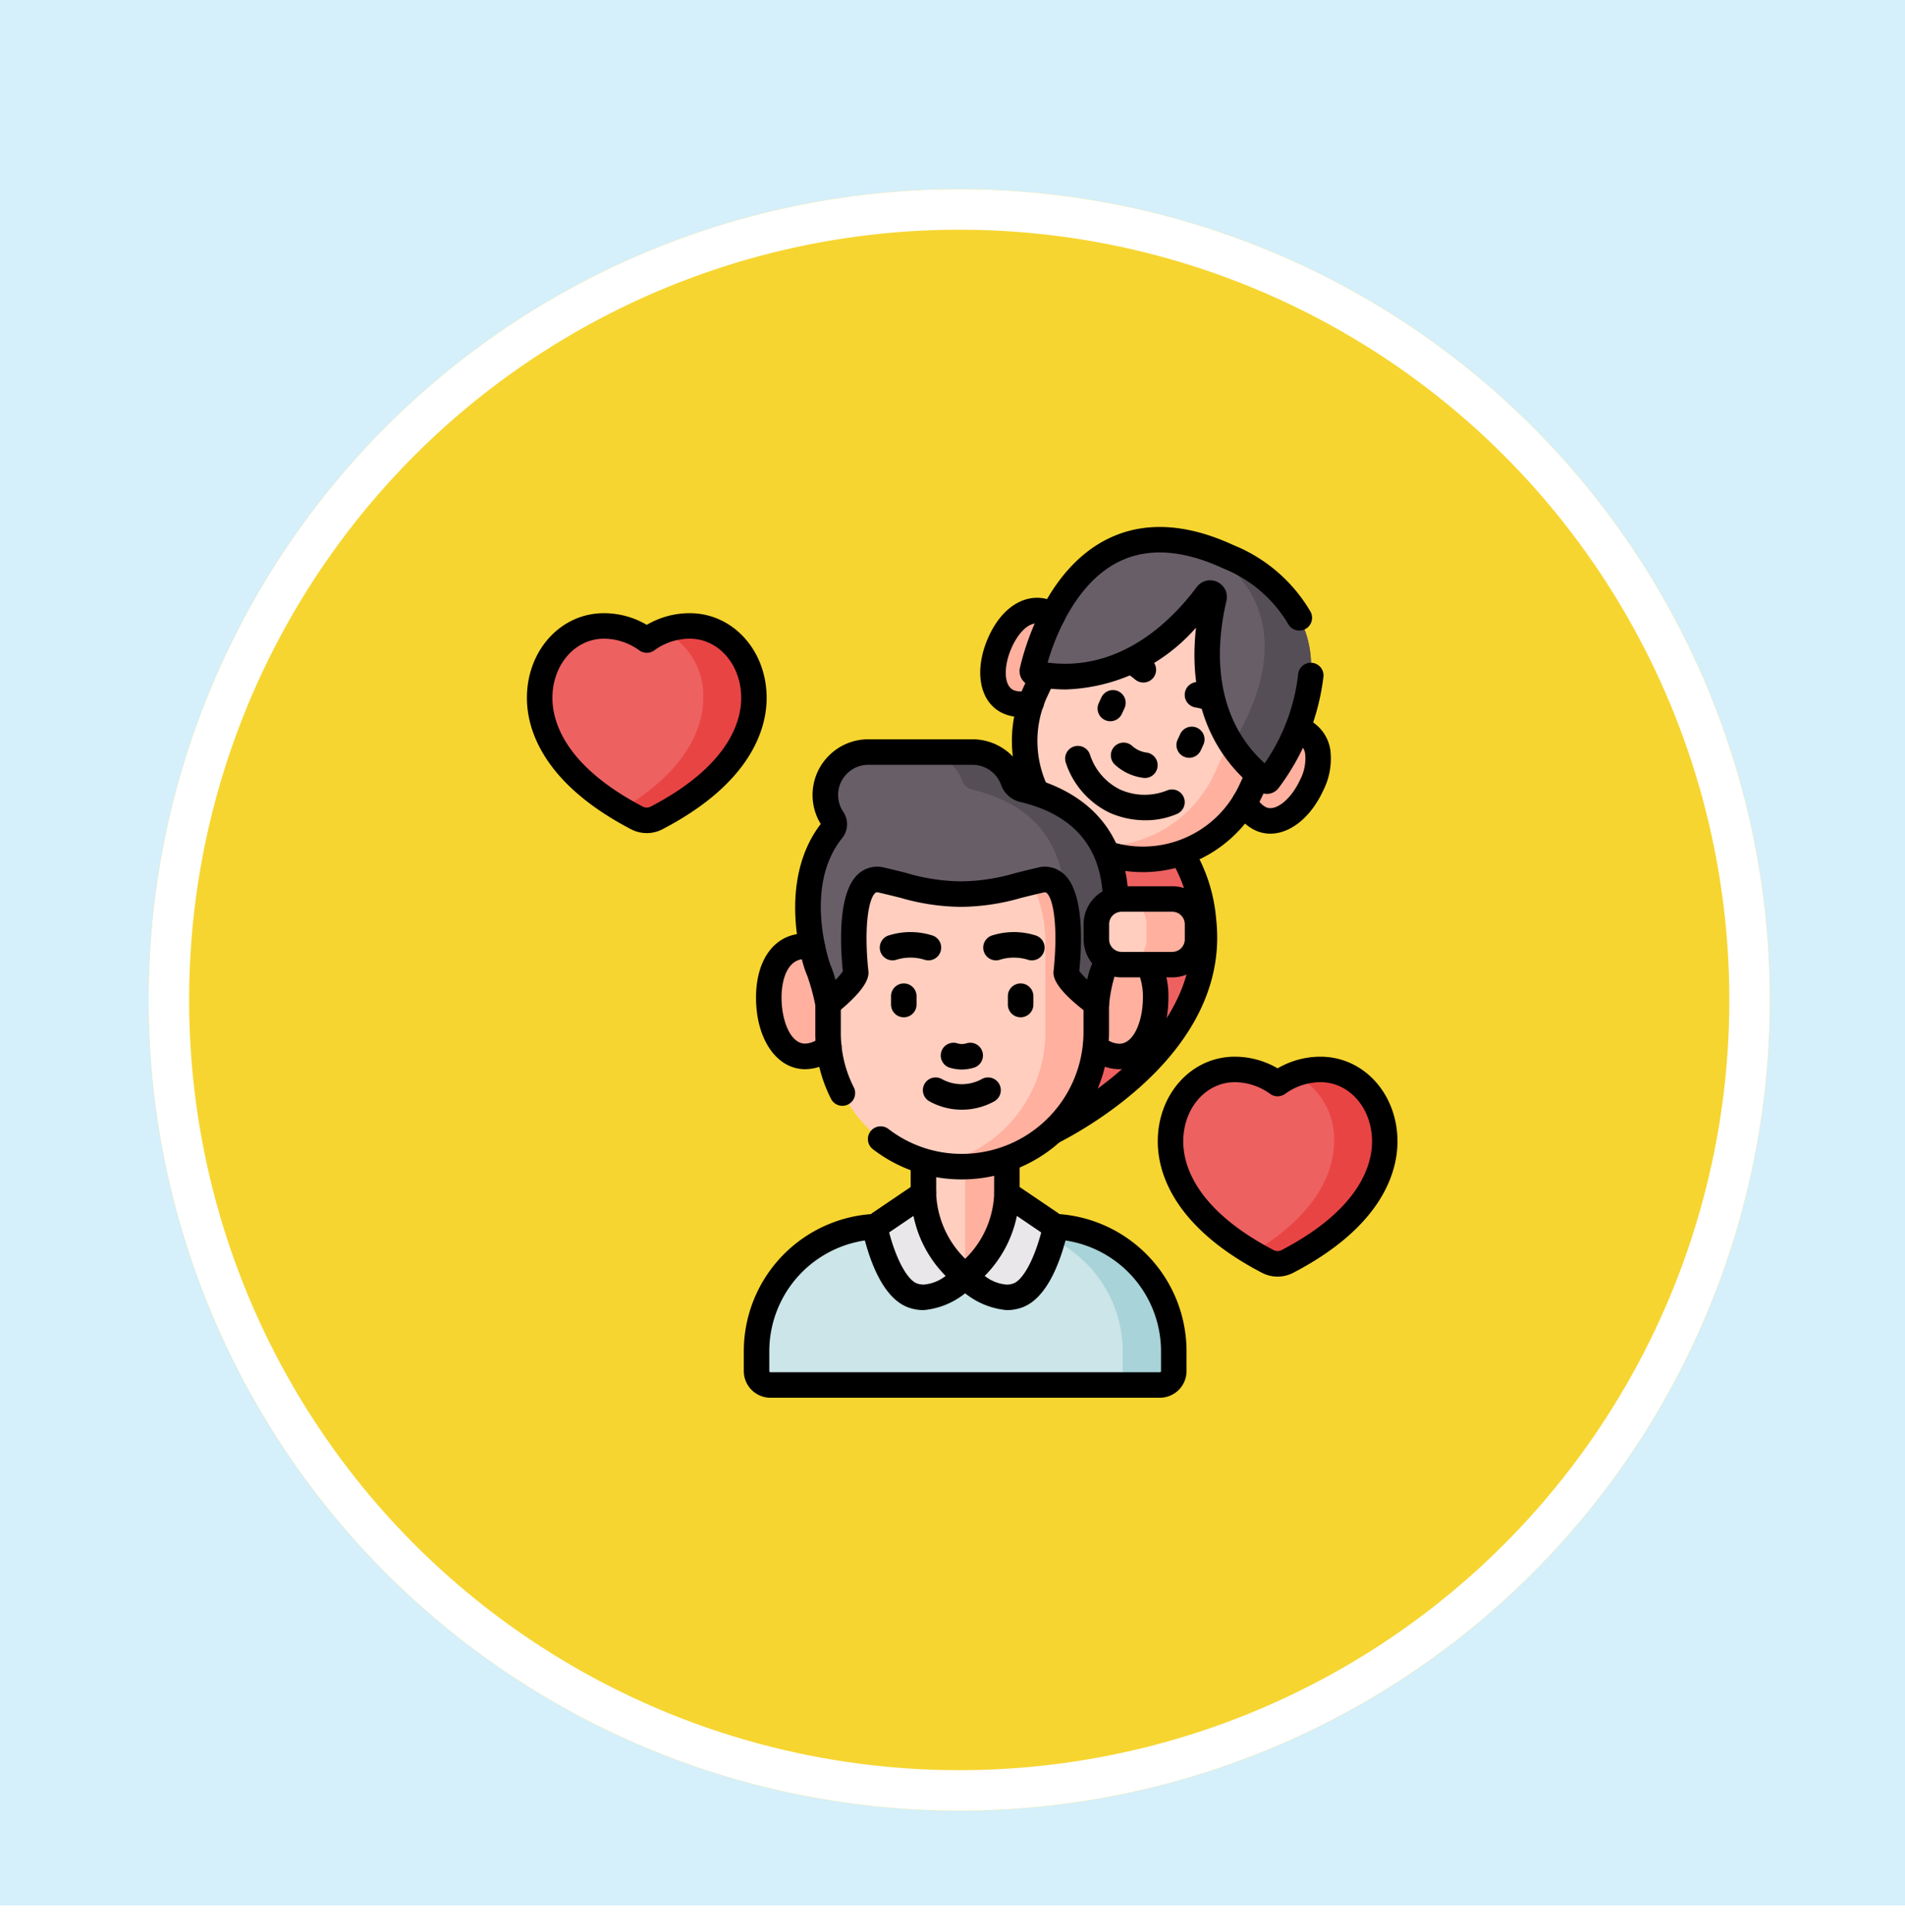 <svg xmlns="http://www.w3.org/2000/svg" xmlns:xlink="http://www.w3.org/1999/xlink" width="141" height="143" viewBox="0 0 141 143">
  <defs>
    <filter id="Elipse_14842" x="2" y="5" width="138" height="138" filterUnits="userSpaceOnUse">
      <feOffset dy="3" input="SourceAlpha"/>
      <feGaussianBlur stdDeviation="3" result="blur"/>
      <feFlood flood-opacity="0.161"/>
      <feComposite operator="in" in2="blur"/>
      <feComposite in="SourceGraphic"/>
    </filter>
    <clipPath id="clip-path">
      <path id="path5715" d="M0-682.665H64.437v64.437H0Z" transform="translate(0 682.665)"/>
    </clipPath>
  </defs>
  <g id="Grupo_1143107" data-name="Grupo 1143107" transform="translate(-1020.051 -500)">
    <rect id="Rectángulo_402760" data-name="Rectángulo 402760" width="141" height="141" transform="translate(1020.051 500)" fill="#d5effb"/>
    <g id="Grupo_1143102" data-name="Grupo 1143102">
      <g id="Grupo_1143100" data-name="Grupo 1143100" transform="translate(498.969 70.469)">
        <g transform="matrix(1, 0, 0, 1, 521.08, 429.53)" filter="url(#Elipse_14842)">
          <g id="Elipse_14842-2" data-name="Elipse 14842" transform="translate(11 11)" fill="#f6d530" stroke="#fff" stroke-width="3">
            <circle cx="60" cy="60" r="60" stroke="none"/>
            <circle cx="60" cy="60" r="58.5" fill="none"/>
          </g>
        </g>
      </g>
      <g id="g5709" transform="translate(1059.051 1221.665)">
        <g id="g5711" transform="translate(0 -682.665)">
          <g id="g5713" clip-path="url(#clip-path)">
            <g id="g5719" transform="translate(28.983 20.902)">
              <path id="path5721" d="M-107.34-1.672s8.791-2.067,9.912,8.04-11.786,15.92-11.786,15.92l-9.313-9.234Z" transform="translate(118.528 1.846)" fill="#ee6161"/>
            </g>
            <g id="g5723" transform="translate(34.496 6.18)">
              <path id="path5725" d="M-48.924-44.313c-.837,1.8-2.622,2.753-3.988,2.12s-1.38-2.681-.544-4.485,2.208-2.682,3.574-2.048,1.795,2.609.958,4.414" transform="translate(54.023 48.931)" fill="#ffb09e"/>
            </g>
            <g id="g5727" transform="translate(52.922 14.862)">
              <path id="path5729" d="M-4.1-22.223c-.837,1.8-.408,3.78.958,4.414s2.938-.678,3.775-2.482.621-3.418-.745-4.051-3.151.316-3.988,2.12" transform="translate(4.53 24.54)" fill="#ffb09e"/>
            </g>
            <g id="g5731" transform="translate(36.841 1.668)">
              <path id="path5733" d="M-7.813-100.674l2.51-5.412A8.768,8.768,0,0,1,6.34-110.352a8.768,8.768,0,0,1,4.265,11.643l-2.5,5.382A8.784,8.784,0,0,1-3.556-89.053h0a8.751,8.751,0,0,1-4.257-11.621" transform="translate(8.627 111.167)" fill="#ffcebf"/>
            </g>
            <g id="g5735" transform="translate(41.499 3.05)">
              <path id="path5737" d="M-108.806,0a9.393,9.393,0,0,1,.745,9.369l-2.643,5.707a9.241,9.241,0,0,1-9.443,5.45q.2.107.414.206a8.784,8.784,0,0,0,11.665-4.273l2.5-5.382A8.768,8.768,0,0,0-108.806,0" transform="translate(120.146)" fill="#ffb09e"/>
            </g>
            <g id="g5739" transform="translate(37.407 0.944)">
              <path id="path5741" d="M-167.676-170.753a.157.157,0,0,1-.221.031c-5.04-3.917-4.654-9.909-3.8-13.511a.294.294,0,0,0-.523-.244c-2.223,2.98-6.588,7.121-12.81,5.809a.156.156,0,0,1-.118-.189c.342-1.523,3.432-13.567,14.523-8.424s3.892,15.282,2.95,16.528" transform="translate(185.153 188.55)" fill="#685e68"/>
            </g>
            <g id="g5743" transform="translate(50.017 1.467)">
              <path id="path5745" d="M-18.39-7.165a15.7,15.7,0,0,0-1.917-.747c7.49,4.5,3.976,11.781,2.168,14.64a10.985,10.985,0,0,0,2.477,2.666.157.157,0,0,0,.221-.031C-14.5,8.117-7.3-2.021-18.39-7.165" transform="translate(20.307 7.912)" fill="#554e56"/>
            </g>
            <g id="g5747" transform="translate(16.997 51.762)">
              <path id="path5749" d="M-286.412-112.56h-28.823a1.029,1.029,0,0,1-1.029-1.029v-1.429a9.274,9.274,0,0,1,9.274-9.274h12.334a9.274,9.274,0,0,1,9.274,9.274v1.429a1.029,1.029,0,0,1-1.029,1.029" transform="translate(316.265 124.292)" fill="#cbe5e8"/>
            </g>
            <g id="g5751" transform="translate(34.829 51.762)">
              <path id="path5753" d="M-36.224,0H-40a9.274,9.274,0,0,1,9.274,9.274V10.7a1.03,1.03,0,0,1-1.029,1.029h3.776A1.03,1.03,0,0,0-26.95,10.7V9.274A9.274,9.274,0,0,0-36.224,0" transform="translate(40)" fill="#a8d3d8"/>
            </g>
            <path id="path5755" d="M317.113-192.02h-6.176v-10.043h6.176Z" transform="translate(-281.587 247.428)" fill="#ffcebf"/>
            <path id="path5757" d="M343.654-192.02h3.088v-10.043h-3.088Z" transform="translate(-311.216 247.428)" fill="#ffb09e"/>
            <g id="g5759" transform="translate(25.835 49.342)">
              <path id="path5761" d="M-33.72,0a8.069,8.069,0,0,0,3.088,6.066s-1.924,2.148-3.87,1.466c-1.542-.541-2.415-3.417-2.711-4.588a.723.723,0,0,1,.3-.776Z" transform="translate(37.235)" fill="#eae7ea"/>
            </g>
            <g id="g5763" transform="translate(32.438 49.342)">
              <path id="path5765" d="M-29.629,0a8.069,8.069,0,0,1-3.088,6.066s1.924,2.148,3.87,1.466c1.542-.541,2.415-3.417,2.711-4.588a.724.724,0,0,0-.3-.776Z" transform="translate(32.717)" fill="#eae7ea"/>
            </g>
            <g id="g5767" transform="translate(17.901 31.024)">
              <path id="path5769" d="M-55.285-39.125c0,2.252-1.377,4.078-3.076,4.078s-2.686-2.1-2.686-4.349.987-3.807,2.686-3.807,3.076,1.826,3.076,4.078" transform="translate(61.048 43.203)" fill="#ffb09e"/>
            </g>
            <g id="g5771" transform="translate(40.774 31.024)">
              <path id="path5773" d="M0-39.125c0,2.252,1.377,4.078,3.076,4.078s2.686-2.1,2.686-4.349S4.775-43.2,3.076-43.2,0-41.377,0-39.125" transform="translate(0 43.203)" fill="#ffb09e"/>
            </g>
            <g id="g5775" transform="translate(22.29 20.74)">
              <path id="path5777" d="M0-160.081v-6.756a9.929,9.929,0,0,1,9.929-9.929,9.929,9.929,0,0,1,9.929,9.929v6.719a9.948,9.948,0,0,1-9.948,9.948A9.91,9.91,0,0,1,0-160.081" transform="translate(0 176.766)" fill="#ffcebf"/>
            </g>
            <g id="g5779" transform="translate(30.314 20.74)">
              <path id="path5781" d="M-18.276,0h0a9.978,9.978,0,0,0-1.888.182,9.931,9.931,0,0,1,8.041,9.748v6.719a9.949,9.949,0,0,1-8.058,9.766,9.963,9.963,0,0,0,1.886.181,9.948,9.948,0,0,0,9.948-9.948V9.929A9.929,9.929,0,0,0-18.276,0" transform="translate(20.181)" fill="#ffb09e"/>
            </g>
            <g id="g5783" transform="translate(20.807 16.658)">
              <path id="path5785" d="M-209.6-154.969a12.116,12.116,0,0,0-.506,2.478s-2.29-1.706-2.221-2.354c.109-1.037.709-7.4-1.91-6.8s-3.7,1.037-5.885,1.037-3.267-.436-5.885-1.037-2.019,5.767-1.91,6.8c.069.649-2.047,2.348-2.047,2.348a17.339,17.339,0,0,0-.681-2.472c-.219-.469-2.185-6.429.988-10.375a.7.7,0,0,0,.034-.83,3.16,3.16,0,0,1-.541-1.769,3.173,3.173,0,0,1,.934-2.245,3.168,3.168,0,0,1,2.245-.934h7.725a3.19,3.19,0,0,1,2.989,2.1,1.04,1.04,0,0,0,.731.669c9.8,2.309,6.373,12.453,5.94,13.382" transform="translate(231.442 171.121)" fill="#685e68"/>
            </g>
            <g id="g5787" transform="translate(29.217 16.658)">
              <path id="path5789" d="M-71.914-26.579a1.041,1.041,0,0,1-.731-.669,3.19,3.19,0,0,0-2.989-2.1h-3.776a3.19,3.19,0,0,1,2.989,2.1,1.041,1.041,0,0,0,.731.669c5.535,1.3,6.85,5.109,6.868,8.34a17.836,17.836,0,0,1,.12,5.165c-.069.649,2.221,2.354,2.221,2.354a12.111,12.111,0,0,1,.505-2.478c.433-.929,3.858-11.073-5.94-13.382" transform="translate(79.409 29.349)" fill="#554e56"/>
            </g>
            <g id="g5791" transform="translate(47.636 40.143)">
              <path id="path5793" d="M-45.643,0a5.382,5.382,0,0,1,3.172,1.043A5.383,5.383,0,0,1-39.3,0c2.667,0,4.757,2.341,4.757,5.329,0,1.914-.935,5.611-7.2,8.878a1.562,1.562,0,0,1-.729.18,1.563,1.563,0,0,1-.729-.18c-6.265-3.267-7.2-6.964-7.2-8.878C-50.4,2.341-48.31,0-45.643,0" transform="translate(50.4)" fill="#ee6161"/>
            </g>
            <g id="g5795" transform="translate(53.688 40.143)">
              <path id="path5797" d="M-48.437,0A5.272,5.272,0,0,0-50.4.378a5.3,5.3,0,0,1,2.969,4.951c0,1.79-.819,5.141-6.052,8.24q.542.321,1.148.638a1.562,1.562,0,0,0,.729.18,1.563,1.563,0,0,0,.729-.18c6.265-3.267,7.2-6.964,7.2-8.878,0-2.988-2.09-5.329-4.757-5.329" transform="translate(53.485)" fill="#e94444"/>
            </g>
            <g id="g5799" transform="translate(0.944 7.322)">
              <path id="path5801" d="M-45.643,0a5.382,5.382,0,0,1,3.172,1.043A5.383,5.383,0,0,1-39.3,0c2.667,0,4.757,2.341,4.757,5.329,0,1.914-.935,5.611-7.2,8.878a1.562,1.562,0,0,1-.729.18,1.563,1.563,0,0,1-.729-.18c-6.265-3.267-7.2-6.964-7.2-8.878C-50.4,2.341-48.31,0-45.643,0" transform="translate(50.4)" fill="#ee6161"/>
            </g>
            <g id="g5803" transform="translate(6.996 7.322)">
              <path id="path5805" d="M-48.437,0A5.275,5.275,0,0,0-50.4.377a5.3,5.3,0,0,1,2.969,4.951c0,1.79-.819,5.141-6.052,8.24q.542.321,1.148.638a1.564,1.564,0,0,0,.729.179,1.564,1.564,0,0,0,.729-.179c6.265-3.267,7.2-6.965,7.2-8.878,0-2.988-2.09-5.328-4.757-5.328" transform="translate(53.485)" fill="#e94444"/>
            </g>
            <g id="g5807" transform="translate(42.148 27.527)">
              <path id="path5809" d="M-53.928-46.606h-3.753a1.867,1.867,0,0,1-1.867-1.867V-49.6a1.867,1.867,0,0,1,1.867-1.867h3.753A1.867,1.867,0,0,1-52.061-49.6v1.123a1.867,1.867,0,0,1-1.867,1.867" transform="translate(59.549 51.464)" fill="#ffcebf"/>
            </g>
            <g id="g5811" transform="translate(44.004 27.527)">
              <path id="path5813" d="M-36.118,0h-3.765a1.867,1.867,0,0,1,1.856,1.867V2.99a1.867,1.867,0,0,1-1.856,1.867h3.765A1.867,1.867,0,0,0-34.251,2.99V1.867A1.867,1.867,0,0,0-36.118,0" transform="translate(39.883)" fill="#ffb09e"/>
            </g>
            <g id="g5815" transform="translate(38.097 23.295)">
              <path id="path5817" d="M-109.5,12.316a.944.944,0,0,1-.838-.508.944.944,0,0,1,.4-1.273c2.7-1.406,11.426-6.615,10.54-14.611a10.374,10.374,0,0,0-1.417-4.472.944.944,0,0,1,.286-1.3.944.944,0,0,1,1.3.286,12.219,12.219,0,0,1,1.7,5.282C-96.5,4.9-106.1,10.662-109.067,12.208A.94.94,0,0,1-109.5,12.316Z" transform="translate(110.447 10.001)"/>
            </g>
            <g id="g5819" transform="translate(33.552 5.238)">
              <path id="path5821" d="M-37.028-73.17a3.075,3.075,0,0,1-1.3-.285c-1.747-.812-2.169-3.225-1-5.739,1.084-2.337,3.024-3.345,4.828-2.508a3.041,3.041,0,0,1,.4.226.944.944,0,0,1,.262,1.309.944.944,0,0,1-1.309.262,1.147,1.147,0,0,0-.151-.085c-1.238-.574-2.149,1.224-2.319,1.591-.671,1.449-.633,2.9.085,3.232a1.387,1.387,0,0,0,1.021.019.944.944,0,0,1,1.2.595.944.944,0,0,1-.595,1.2A3.506,3.506,0,0,1-37.028-73.17Z" transform="translate(39.987 81.993)"/>
            </g>
            <g id="g5823" transform="translate(52.207 14.005)">
              <path id="path5825" d="M-48.411-1.313a2.63,2.63,0,0,1-1.114-.246,3.224,3.224,0,0,1-1.637-1.783.944.944,0,0,1,.527-1.226.944.944,0,0,1,1.226.527,1.392,1.392,0,0,0,.677.77c.718.333,1.85-.575,2.522-2.023A3.425,3.425,0,0,0-45.83-7.2a1.1,1.1,0,0,0-.665-.888.933.933,0,0,0-.149-.056.944.944,0,0,1-.66-1.16.944.944,0,0,1,1.16-.66A2.8,2.8,0,0,1-45.7-9.8a3,3,0,0,1,1.729,2.283A5.213,5.213,0,0,1-44.5-4.5C-45.423-2.5-46.948-1.313-48.411-1.313Z" transform="translate(51.229 10.002)"/>
            </g>
            <g id="g5827" transform="translate(35.897 10.005)">
              <path id="path5829" d="M-17.319-91.36a.944.944,0,0,1-.852-.537,9.781,9.781,0,0,1-.954-4.2,9.617,9.617,0,0,1,.9-4.073l.563-1.212a.944.944,0,0,1,1.254-.459.944.944,0,0,1,.459,1.254l-.563,1.212a7.742,7.742,0,0,0-.727,3.279,7.882,7.882,0,0,0,.769,3.381.944.944,0,0,1-.444,1.259A.94.94,0,0,1-17.319-91.36Z" transform="translate(19.125 101.925)"/>
            </g>
            <g id="g5831" transform="translate(42.055 17.384)">
              <path id="path5833" d="M-124.335-1.845a9.625,9.625,0,0,1-2.874-.439.944.944,0,0,1-.62-1.182.944.944,0,0,1,1.182-.62,7.858,7.858,0,0,0,9.441-4.189l.547-1.18a.944.944,0,0,1,1.253-.459.944.944,0,0,1,.459,1.253l-.547,1.181A9.765,9.765,0,0,1-124.335-1.845Z" transform="translate(127.872 10.002)"/>
            </g>
            <g id="g5835" transform="translate(39.835 16.193)">
              <path id="path5837" d="M-77.866-38.645a6.547,6.547,0,0,1-2.627-.553,6.286,6.286,0,0,1-3.253-3.7.944.944,0,0,1,.583-1.2.944.944,0,0,1,1.2.583,4.375,4.375,0,0,0,2.23,2.594,4.448,4.448,0,0,0,3.465.074.944.944,0,0,1,1.243.486.944.944,0,0,1-.486,1.243A5.884,5.884,0,0,1-77.866-38.645Z" transform="translate(83.799 44.155)"/>
            </g>
            <g id="g5839" transform="translate(43.222 15.957)">
              <path id="path5841" d="M-7.482-7.383A.949.949,0,0,1-7.651-7.4a3.812,3.812,0,0,1-2.006-.93.944.944,0,0,1-.128-1.329.944.944,0,0,1,1.329-.128,1.982,1.982,0,0,0,1.141.529.944.944,0,0,1,.761,1.1A.944.944,0,0,1-7.482-7.383Z" transform="translate(10 10)"/>
            </g>
            <g id="g5843" transform="translate(43.799 9.014)">
              <path id="path5845" d="M-17.531-13.93a.94.94,0,0,1-.6-.216,3.938,3.938,0,0,0-.711-.493.944.944,0,0,1-.413-1.269.944.944,0,0,1,1.269-.413,5.747,5.747,0,0,1,1.055.719.944.944,0,0,1,.128,1.329A.942.942,0,0,1-17.531-13.93Z" transform="translate(19.358 16.425)"/>
            </g>
            <g id="g5847" transform="translate(48.689 11.478)">
              <path id="path5849" d="M-8.088-7.857a.941.941,0,0,1-.347-.066,4.16,4.16,0,0,0-.791-.206.944.944,0,0,1-.761-1.1.944.944,0,0,1,1.1-.761,5.917,5.917,0,0,1,1.149.308A.944.944,0,0,1-7.21-8.454.944.944,0,0,1-8.088-7.857Z" transform="translate(10.002 10.002)"/>
            </g>
            <g id="g5851" transform="translate(42.24 12.071)">
              <path id="path5853" d="M-11.108-7.7a.94.94,0,0,1-.4-.088.944.944,0,0,1-.459-1.253l.193-.417a.944.944,0,0,1,1.253-.459.944.944,0,0,1,.459,1.253l-.193.417A.944.944,0,0,1-11.108-7.7Z" transform="translate(12.052 10.002)"/>
            </g>
            <g id="g5855" transform="translate(48.078 14.778)">
              <path id="path5857" d="M-11.107-7.7a.94.94,0,0,1-.4-.088.944.944,0,0,1-.459-1.253l.193-.417a.944.944,0,0,1,1.253-.459.944.944,0,0,1,.459,1.253l-.193.417A.944.944,0,0,1-11.107-7.7Z" transform="translate(12.05 10.002)"/>
            </g>
            <g id="g5859" transform="translate(36.464 -0.002)">
              <path id="path5861" d="M-210.157-96.767a1.106,1.106,0,0,1-.674-.229c-4.471-3.475-4.975-8.419-4.563-12.069a13.413,13.413,0,0,1-9.635,4.572,12.33,12.33,0,0,1-2.553-.273,1.085,1.085,0,0,1-.694-.478,1.111,1.111,0,0,1-.15-.84c.268-1.193,1.84-7.256,6.505-9.554,2.671-1.316,5.812-1.155,9.336.479a11.65,11.65,0,0,1,5.674,4.924.944.944,0,0,1-.4,1.275.944.944,0,0,1-1.275-.4,9.837,9.837,0,0,0-4.8-4.092c-2.98-1.382-5.573-1.55-7.707-.5-3.25,1.6-4.764,5.683-5.287,7.471,5.424.709,9.217-3.145,11.04-5.589a1.228,1.228,0,0,1,1.517-.383,1.229,1.229,0,0,1,.681,1.409c-.7,2.963-1.217,8.336,2.828,12.015a14.389,14.389,0,0,0,2.477-6.56.944.944,0,0,1,1-.88.944.944,0,0,1,.88,1A17.052,17.052,0,0,1-209.28-97.2a1.1,1.1,0,0,1-.73.428A1.085,1.085,0,0,1-210.157-96.767Z" transform="translate(228.453 116.517)"/>
            </g>
            <g id="g5863" transform="translate(16.053 50.825)">
              <path id="path5865" d="M-211.843,3.612h-28.823a1.976,1.976,0,0,1-1.973-1.973V.211A10.18,10.18,0,0,1-232.807-10a.944.944,0,0,1,.978.908.944.944,0,0,1-.908.978A8.3,8.3,0,0,0-240.752.211V1.639a.086.086,0,0,0,.086.086h28.823a.086.086,0,0,0,.085-.086V.211a8.3,8.3,0,0,0-8.014-8.323.944.944,0,0,1-.908-.978A.944.944,0,0,1-219.7-10,10.18,10.18,0,0,1-209.87.211V1.639A1.976,1.976,0,0,1-211.843,3.612Z" transform="translate(242.639 10)"/>
            </g>
            <g id="g5867" transform="translate(28.405 46.111)">
              <path id="path5869" d="M-9.056-28.573A.944.944,0,0,1-10-29.517v-2.133a.944.944,0,0,1,.944-.944.944.944,0,0,1,.944.944v2.133A.944.944,0,0,1-9.056-28.573Z" transform="translate(10 32.593)"/>
            </g>
            <g id="g5871" transform="translate(34.582 45.976)">
              <path id="path5873" d="M-9.056-29.872A.944.944,0,0,1-10-30.816v-2.268a.944.944,0,0,1,.944-.944.944.944,0,0,1,.944.944v2.268A.944.944,0,0,1-9.056-29.872Z" transform="translate(10 34.028)"/>
            </g>
            <g id="g5875" transform="translate(24.891 48.398)">
              <path id="path5877" d="M-42.772-10a.943.943,0,0,1,.442.11.944.944,0,0,1,.5.831,7.179,7.179,0,0,0,2.7,5.3.944.944,0,0,1,.385.664.944.944,0,0,1-.235.731A5.739,5.739,0,0,1-42.76-.446a3.335,3.335,0,0,1-1.106-.187c-1.8-.632-2.8-3.2-3.313-5.248A1.673,1.673,0,0,1-46.5-7.67l3.2-2.168A.943.943,0,0,1-42.772-10Zm1.643,7.024a8.8,8.8,0,0,1-2.381-4.44l-1.8,1.221c.531,2.019,1.355,3.529,2.069,3.779a1.432,1.432,0,0,0,.482.081A3.008,3.008,0,0,0-41.129-2.976Z" transform="translate(47.23 10)"/>
            </g>
            <g id="g5879" transform="translate(31.494 48.398)">
              <path id="path5881" d="M-38.685-10a.943.943,0,0,1,.53.163l3.2,2.168a1.673,1.673,0,0,1,.682,1.789c-.517,2.045-1.511,4.616-3.313,5.248A3.335,3.335,0,0,1-38.7-.446,5.739,5.739,0,0,1-42.476-2.36a.944.944,0,0,1-.235-.731.944.944,0,0,1,.385-.664,7.1,7.1,0,0,0,2.7-5.3.944.944,0,0,1,.5-.834A.943.943,0,0,1-38.685-10Zm2.539,3.806-1.8-1.222a8.8,8.8,0,0,1-2.381,4.44,3.009,3.009,0,0,0,1.631.642,1.432,1.432,0,0,0,.482-.081C-37.5-2.665-36.677-4.175-36.146-6.194Z" transform="translate(42.717 10)"/>
            </g>
            <g id="g5883" transform="translate(16.958 30.08)">
              <path id="path5885" d="M-40.49-.61c-2.1,0-3.63-2.226-3.63-5.292,0-2.886,1.425-4.751,3.63-4.751a3.317,3.317,0,0,1,.748.086.944.944,0,0,1,.706,1.133.944.944,0,0,1-1.133.706,1.426,1.426,0,0,0-.322-.037c-1.284,0-1.742,1.479-1.742,2.863,0,1.673.652,3.4,1.742,3.4a1.673,1.673,0,0,0,1.116-.479.944.944,0,0,1,1.334.054.944.944,0,0,1-.054,1.334A3.5,3.5,0,0,1-40.49-.61Z" transform="translate(44.12 10.653)"/>
            </g>
            <g id="g5887" transform="translate(40.849 34.206)">
              <path id="path5889"/>
            </g>
            <g id="g5891" transform="translate(41.147 31.608)">
              <path id="path5893" d="M-49.735-1.487a3.5,3.5,0,0,1-2.4-.984A.944.944,0,0,1-52.187-3.8a.944.944,0,0,1,1.334-.051,1.669,1.669,0,0,0,1.118.481c1.09,0,1.742-1.731,1.742-3.4a4.544,4.544,0,0,0-.351-1.881.944.944,0,0,1,.458-1.254.944.944,0,0,1,1.254.458,6.331,6.331,0,0,1,.527,2.677C-46.106-3.713-47.632-1.487-49.735-1.487Z" transform="translate(52.439 10.002)"/>
            </g>
            <g id="g5895" transform="translate(21.346 34.338)">
              <path id="path5897" d="M-19.226-71.515a.944.944,0,0,1-.843-.518,10.742,10.742,0,0,1-1.162-4.891v-2.143a.944.944,0,0,1,.944-.944.944.944,0,0,1,.944.944v2.143a8.871,8.871,0,0,0,.959,4.039.944.944,0,0,1-.417,1.268A.94.94,0,0,1-19.226-71.515Z" transform="translate(21.231 80.012)"/>
            </g>
            <g id="g5899" transform="translate(25.236 34.344)">
              <path id="path5901" d="M-172.2,3.936A10.753,10.753,0,0,1-178.79,1.7.944.944,0,0,1-178.965.38.944.944,0,0,1-177.642.2,8.881,8.881,0,0,0-172.2,2.048a9.014,9.014,0,0,0,9-9v-2.1a.944.944,0,0,1,.944-.944.944.944,0,0,1,.944.944v2.1A10.9,10.9,0,0,1-172.2,3.936Z" transform="translate(179.16 10)"/>
            </g>
            <g id="g5903" transform="translate(19.859 15.714)">
              <path id="path5905" d="M-221.911-153.17a.943.943,0,0,1-.564-.187c-2.722-2.027-2.631-2.887-2.6-3.211.335-3.18,0-5.3-.511-5.75-.04-.035-.081-.072-.249-.034-.611.14-1.137.271-1.612.389a16.442,16.442,0,0,1-4.484.671,16.451,16.451,0,0,1-4.486-.672c-.475-.118-1-.249-1.61-.389-.168-.038-.209,0-.249.034-.507.45-.846,2.569-.511,5.751.034.317.123,1.16-2.394,3.183a.944.944,0,0,1-.911.152.944.944,0,0,1-.605-.7,15.553,15.553,0,0,0-.613-2.265c-.479-1.027-2.2-7.061,1-11.225a4.1,4.1,0,0,1-.606-2.146,4.1,4.1,0,0,1,1.21-2.912,4.094,4.094,0,0,1,2.913-1.211h7.725a4.138,4.138,0,0,1,3.876,2.723c6.162,1.51,7.556,5.737,7.651,9.029a.944.944,0,0,1-.916.971.944.944,0,0,1-.971-.916c-.111-3.827-2.175-6.241-6.137-7.174a1.98,1.98,0,0,1-1.4-1.266,2.245,2.245,0,0,0-2.1-1.479h-7.725a2.218,2.218,0,0,0-1.578.657,2.222,2.222,0,0,0-.657,1.578,2.217,2.217,0,0,0,.38,1.242,1.637,1.637,0,0,1-.081,1.948c-2.93,3.645-.89,9.336-.866,9.39a7.761,7.761,0,0,1,.373,1.1,4.215,4.215,0,0,0,.543-.636c-.219-2.195-.334-5.892,1.152-7.209a2.084,2.084,0,0,1,1.923-.461c.623.143,1.159.276,1.644.4a14.578,14.578,0,0,0,4.03.616,14.569,14.569,0,0,0,4.028-.615c.486-.121,1.023-.255,1.647-.4a2.084,2.084,0,0,1,1.923.461c1.481,1.313,1.372,4.993,1.154,7.189a4.554,4.554,0,0,0,.591.637,5.487,5.487,0,0,1,.323-1.083,5.768,5.768,0,0,0,.213-.59.944.944,0,0,1,1.185-.615.944.944,0,0,1,.615,1.185,7.536,7.536,0,0,1-.3.815,10.683,10.683,0,0,0-.423,2.182.944.944,0,0,1-.561.763A.943.943,0,0,1-221.911-153.17Z" transform="translate(244.199 173.688)"/>
            </g>
            <g id="g5907" transform="translate(26.117 29.978)">
              <path id="path5909" d="M-34.55-10.075a.945.945,0,0,1-.239-.031,3.509,3.509,0,0,0-2.18,0,.944.944,0,0,1-1.152-.675.944.944,0,0,1,.675-1.152,5.338,5.338,0,0,1,3.134,0,.944.944,0,0,1,.675,1.152A.944.944,0,0,1-34.55-10.075Z" transform="translate(38.152 12.167)"/>
            </g>
            <g id="g5911" transform="translate(33.775 29.978)">
              <path id="path5913" d="M-9.059-10.075a.944.944,0,0,1-.913-.706A.944.944,0,0,1-9.3-11.932a5.338,5.338,0,0,1,3.134,0,.944.944,0,0,1,.675,1.152.944.944,0,0,1-1.152.675,3.509,3.509,0,0,0-2.18,0A.946.946,0,0,1-9.059-10.075Z" transform="translate(10.002 12.167)"/>
            </g>
            <g id="g5915" transform="translate(26.951 33.778)">
              <path id="path5917" d="M-9.056-7.495A.944.944,0,0,1-10-8.438v-.618A.944.944,0,0,1-9.056-10a.944.944,0,0,1,.944.944v.618A.944.944,0,0,1-9.056-7.495Z" transform="translate(10 10)"/>
            </g>
            <g id="g5919" transform="translate(35.598 33.778)">
              <path id="path5921" d="M-9.056-7.495A.944.944,0,0,1-10-8.438v-.618A.944.944,0,0,1-9.056-10a.944.944,0,0,1,.944.944v.618A.944.944,0,0,1-9.056-7.495Z" transform="translate(10 10)"/>
            </g>
            <g id="g5923" transform="translate(30.632 38.167)">
              <path id="path5925" d="M-8.441-8.02A3.324,3.324,0,0,1-9.3-8.145.944.944,0,0,1-9.972-9.3.944.944,0,0,1-8.82-9.972a1.146,1.146,0,0,0,.758,0A.944.944,0,0,1-6.91-9.3a.944.944,0,0,1-.675,1.152A3.324,3.324,0,0,1-8.441-8.02Z" transform="translate(10.002 10.002)"/>
            </g>
            <g id="g5927" transform="translate(29.31 40.734)">
              <path id="path5929" d="M-48.232-7.615a4.938,4.938,0,0,1-2.4-.618A.944.944,0,0,1-51-9.517a.944.944,0,0,1,1.284-.366,3.068,3.068,0,0,0,2.963,0,.944.944,0,0,1,1.284.366.944.944,0,0,1-.366,1.284A4.937,4.937,0,0,1-48.232-7.615Z" transform="translate(51.116 10.002)"/>
            </g>
            <g id="g5931" transform="translate(46.692 39.199)">
              <path id="path5933" d="M-54.7-10a6.285,6.285,0,0,1,3.172.862A6.285,6.285,0,0,1-48.356-10c3.2,0,5.7,2.755,5.7,6.272,0,2.127-1,6.218-7.708,9.715a2.514,2.514,0,0,1-1.165.287A2.518,2.518,0,0,1-52.7,5.986c-6.7-3.5-7.7-7.586-7.7-9.714C-60.4-7.245-57.9-10-54.7-10Zm3.172,2.931a.943.943,0,0,1-.553-.179A4.471,4.471,0,0,0-54.7-8.112c-2.138,0-3.813,1.926-3.813,4.385,0,1.7.87,5,6.693,8.041a.631.631,0,0,0,.581,0c5.827-3.039,6.7-6.343,6.7-8.043,0-2.459-1.675-4.385-3.813-4.385a4.471,4.471,0,0,0-2.619.864A.943.943,0,0,1-51.527-7.069Z" transform="translate(60.4 10)"/>
            </g>
            <g id="g5935" transform="translate(0 6.378)">
              <path id="path5937" d="M-54.7-10a6.285,6.285,0,0,1,3.172.862A6.285,6.285,0,0,1-48.356-10c3.2,0,5.7,2.755,5.7,6.272,0,2.127-1,6.218-7.708,9.715a2.514,2.514,0,0,1-1.165.287A2.518,2.518,0,0,1-52.7,5.986c-6.7-3.5-7.7-7.586-7.7-9.714C-60.4-7.245-57.9-10-54.7-10Zm3.172,2.931a.943.943,0,0,1-.553-.179A4.471,4.471,0,0,0-54.7-8.112c-2.138,0-3.813,1.926-3.813,4.385,0,1.7.87,5,6.693,8.041a.631.631,0,0,0,.581,0c5.827-3.039,6.7-6.343,6.7-8.043,0-2.459-1.675-4.385-3.813-4.385a4.471,4.471,0,0,0-2.619.864A.943.943,0,0,1-51.527-7.069Z" transform="translate(60.4 10)"/>
            </g>
            <g id="g5939" transform="translate(41.204 26.583)">
              <path id="path5941" d="M-62.984-54.718h-3.753a2.815,2.815,0,0,1-2.811-2.811v-1.123a2.815,2.815,0,0,1,2.811-2.811h3.753a2.815,2.815,0,0,1,2.811,2.811v1.123A2.815,2.815,0,0,1-62.984-54.718Zm-3.753-4.858a.925.925,0,0,0-.924.924v1.123a.925.925,0,0,0,.924.924h3.753a.925.925,0,0,0,.924-.924v-1.123a.925.925,0,0,0-.924-.924Z" transform="translate(69.549 61.464)"/>
            </g>
          </g>
        </g>
      </g>
    </g>
  </g>
</svg>

